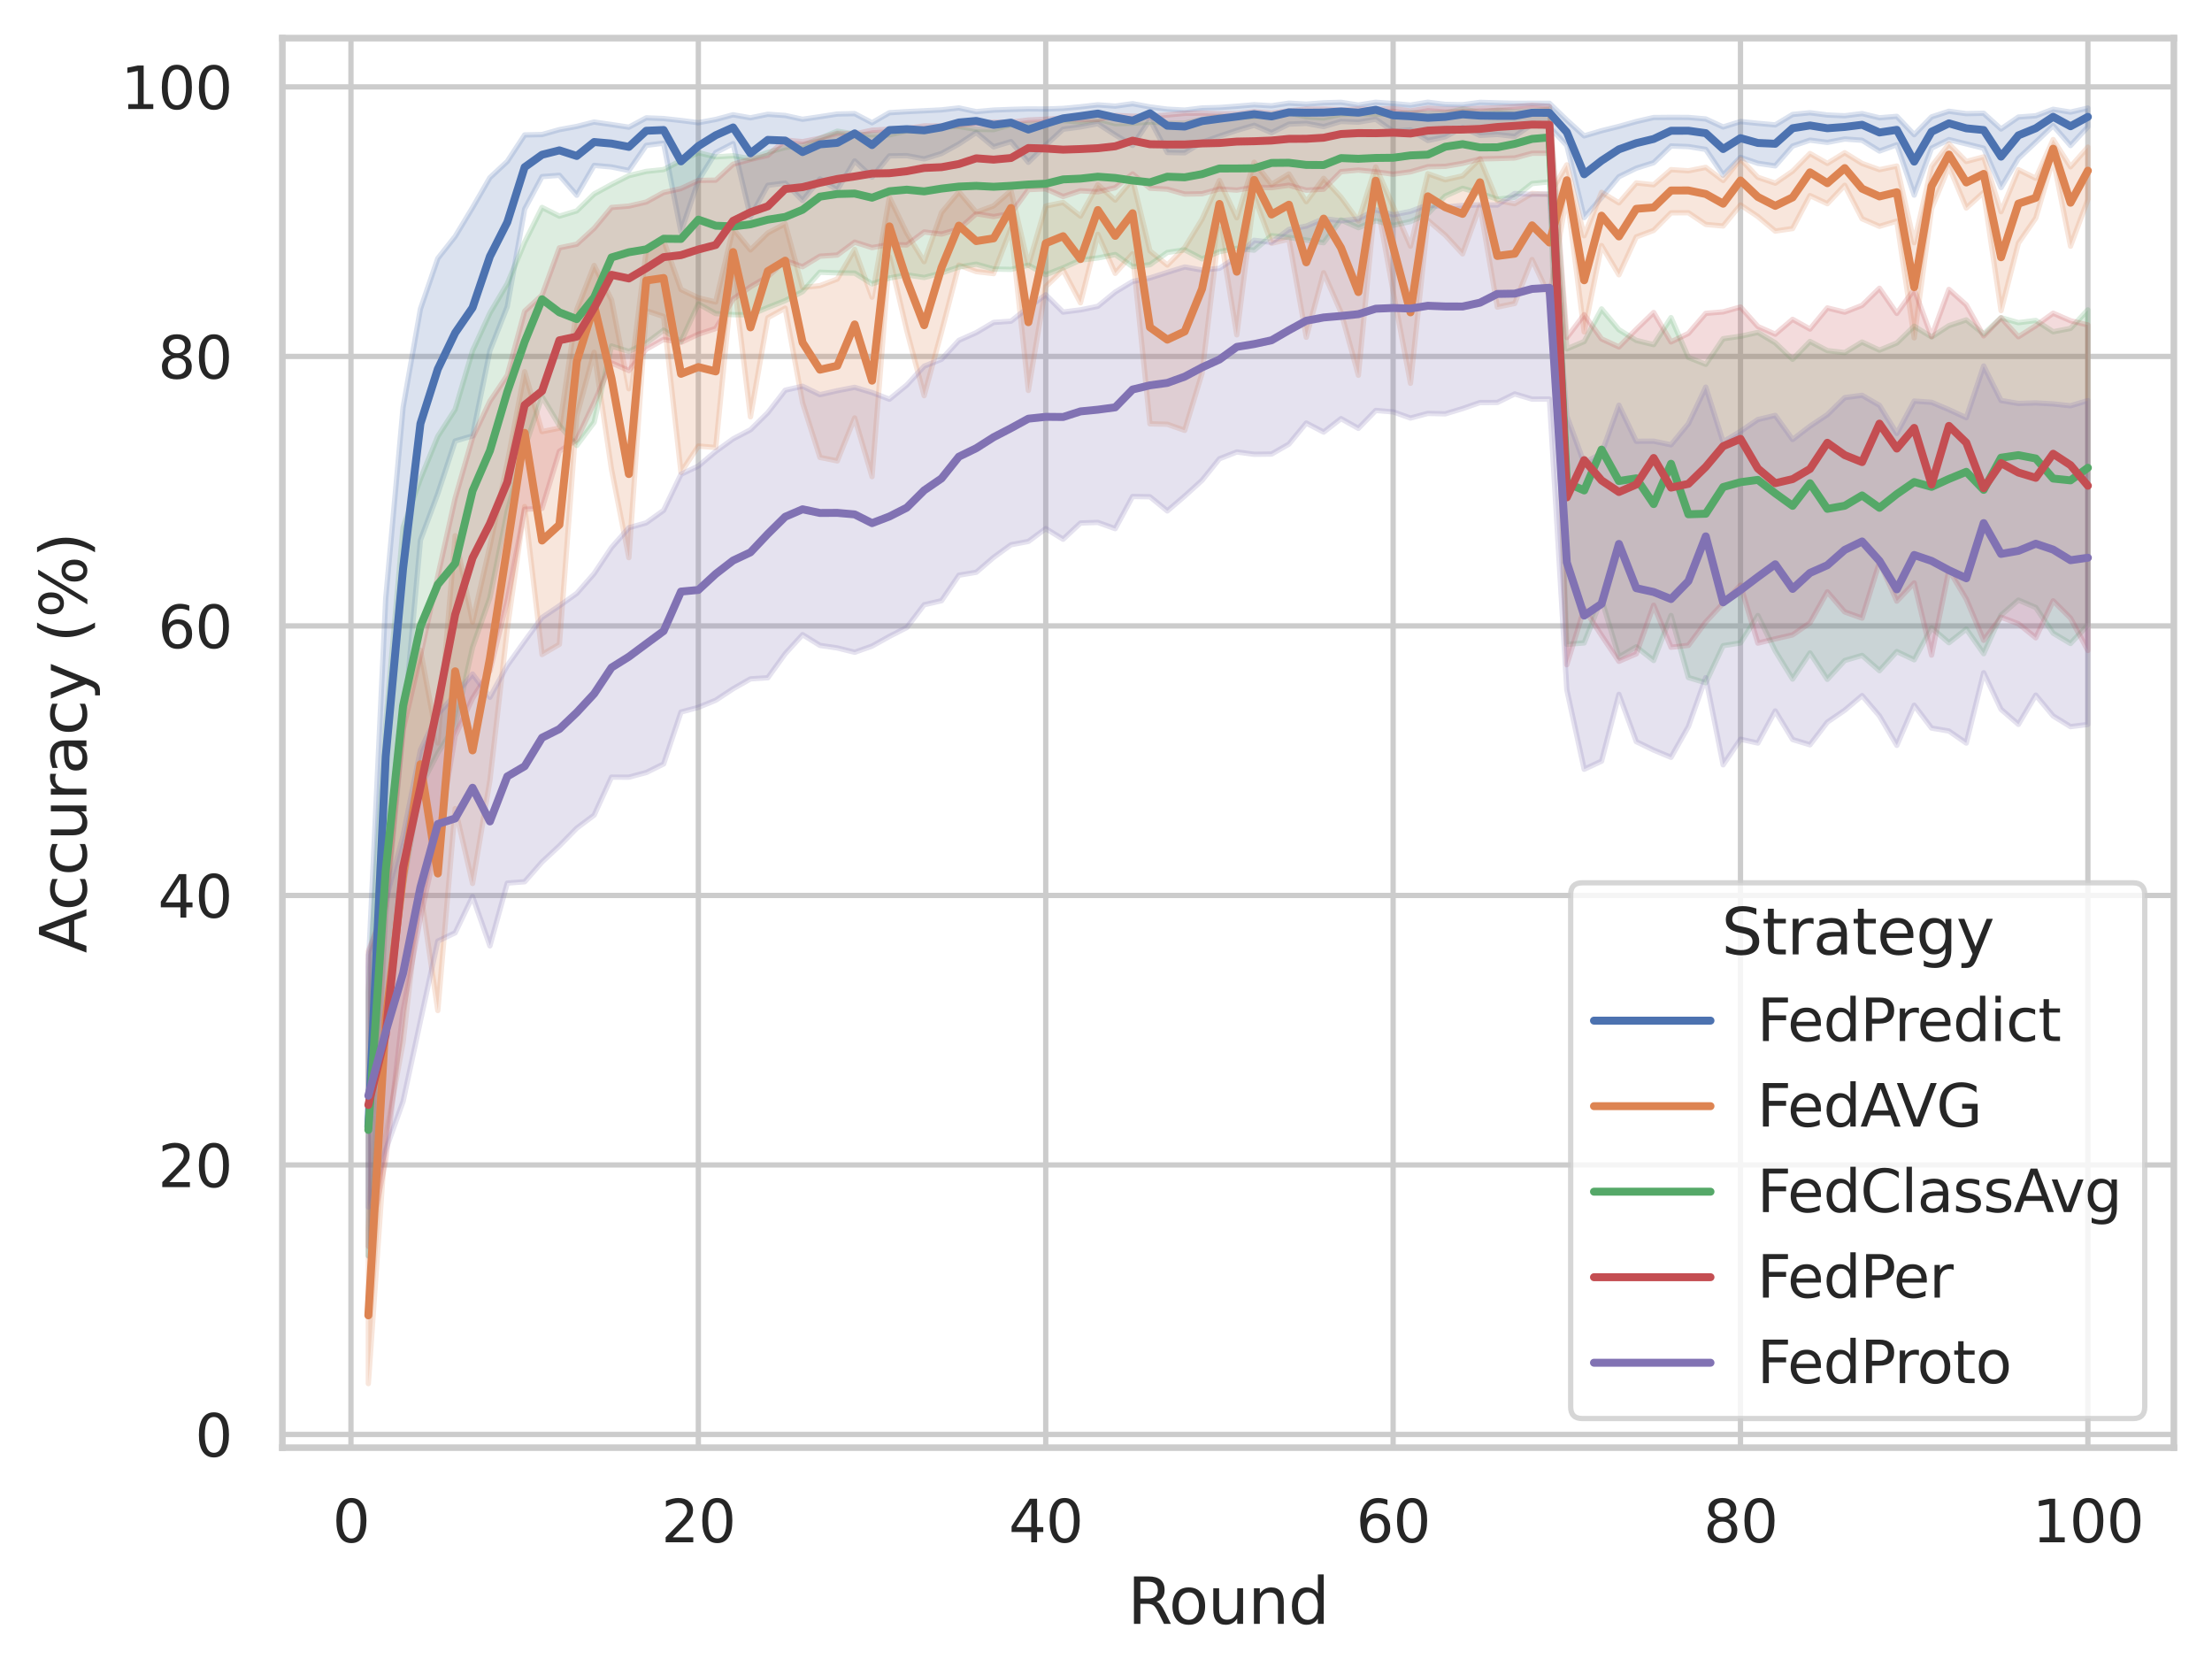 <?xml version="1.0" encoding="utf-8" standalone="no"?>
<!DOCTYPE svg PUBLIC "-//W3C//DTD SVG 1.1//EN"
  "http://www.w3.org/Graphics/SVG/1.1/DTD/svg11.dtd">
<svg xmlns:xlink="http://www.w3.org/1999/xlink" width="417.63pt" height="316.272pt" viewBox="0 0 417.63 316.272" xmlns="http://www.w3.org/2000/svg" version="1.1">
 <defs>
  <style type="text/css">*{stroke-linejoin: round; stroke-linecap: butt}</style>
 </defs>
 <g id="figure_1">
  <g id="patch_1">
   <path d="M 0 316.272 
L 417.63 316.272 
L 417.63 0 
L 0 0 
z
" style="fill: #ffffff"/>
  </g>
  <g id="axes_1">
   <g id="patch_2">
    <path d="M 53.31 273.312 
L 410.43 273.312 
L 410.43 7.2 
L 53.31 7.2 
z
" style="fill: #ffffff"/>
   </g>
   <g id="matplotlib.axis_1">
    <g id="xtick_1">
     <g id="line2d_1">
      <path d="M 66.263 273.312 
L 66.263 7.2 
" clip-path="url(#p09a02f4a11)" style="fill: none; stroke: #cccccc; stroke-linecap: round"/>
     </g>
     <g id="text_1">
      <!-- 0 -->
      <g style="fill: #262626" transform="translate(62.764 291.17) scale(0.11 -0.11)">
       <defs>
        <path id="DejaVuSans-30" d="M 2034 4250 
Q 1547 4250 1301 3770 
Q 1056 3291 1056 2328 
Q 1056 1369 1301 889 
Q 1547 409 2034 409 
Q 2525 409 2770 889 
Q 3016 1369 3016 2328 
Q 3016 3291 2770 3770 
Q 2525 4250 2034 4250 
z
M 2034 4750 
Q 2819 4750 3233 4129 
Q 3647 3509 3647 2328 
Q 3647 1150 3233 529 
Q 2819 -91 2034 -91 
Q 1250 -91 836 529 
Q 422 1150 422 2328 
Q 422 3509 836 4129 
Q 1250 4750 2034 4750 
z
" transform="scale(0.016)"/>
       </defs>
       <use xlink:href="#DejaVuSans-30"/>
      </g>
     </g>
    </g>
    <g id="xtick_2">
     <g id="line2d_2">
      <path d="M 131.85 273.312 
L 131.85 7.2 
" clip-path="url(#p09a02f4a11)" style="fill: none; stroke: #cccccc; stroke-linecap: round"/>
     </g>
     <g id="text_2">
      <!-- 20 -->
      <g style="fill: #262626" transform="translate(124.851 291.17) scale(0.11 -0.11)">
       <defs>
        <path id="DejaVuSans-32" d="M 1228 531 
L 3431 531 
L 3431 0 
L 469 0 
L 469 531 
Q 828 903 1448 1529 
Q 2069 2156 2228 2338 
Q 2531 2678 2651 2914 
Q 2772 3150 2772 3378 
Q 2772 3750 2511 3984 
Q 2250 4219 1831 4219 
Q 1534 4219 1204 4116 
Q 875 4013 500 3803 
L 500 4441 
Q 881 4594 1212 4672 
Q 1544 4750 1819 4750 
Q 2544 4750 2975 4387 
Q 3406 4025 3406 3419 
Q 3406 3131 3298 2873 
Q 3191 2616 2906 2266 
Q 2828 2175 2409 1742 
Q 1991 1309 1228 531 
z
" transform="scale(0.016)"/>
       </defs>
       <use xlink:href="#DejaVuSans-32"/>
       <use xlink:href="#DejaVuSans-30" x="63.623"/>
      </g>
     </g>
    </g>
    <g id="xtick_3">
     <g id="line2d_3">
      <path d="M 197.437 273.312 
L 197.437 7.2 
" clip-path="url(#p09a02f4a11)" style="fill: none; stroke: #cccccc; stroke-linecap: round"/>
     </g>
     <g id="text_3">
      <!-- 40 -->
      <g style="fill: #262626" transform="translate(190.438 291.17) scale(0.11 -0.11)">
       <defs>
        <path id="DejaVuSans-34" d="M 2419 4116 
L 825 1625 
L 2419 1625 
L 2419 4116 
z
M 2253 4666 
L 3047 4666 
L 3047 1625 
L 3713 1625 
L 3713 1100 
L 3047 1100 
L 3047 0 
L 2419 0 
L 2419 1100 
L 313 1100 
L 313 1709 
L 2253 4666 
z
" transform="scale(0.016)"/>
       </defs>
       <use xlink:href="#DejaVuSans-34"/>
       <use xlink:href="#DejaVuSans-30" x="63.623"/>
      </g>
     </g>
    </g>
    <g id="xtick_4">
     <g id="line2d_4">
      <path d="M 263.024 273.312 
L 263.024 7.2 
" clip-path="url(#p09a02f4a11)" style="fill: none; stroke: #cccccc; stroke-linecap: round"/>
     </g>
     <g id="text_4">
      <!-- 60 -->
      <g style="fill: #262626" transform="translate(256.025 291.17) scale(0.11 -0.11)">
       <defs>
        <path id="DejaVuSans-36" d="M 2113 2584 
Q 1688 2584 1439 2293 
Q 1191 2003 1191 1497 
Q 1191 994 1439 701 
Q 1688 409 2113 409 
Q 2538 409 2786 701 
Q 3034 994 3034 1497 
Q 3034 2003 2786 2293 
Q 2538 2584 2113 2584 
z
M 3366 4563 
L 3366 3988 
Q 3128 4100 2886 4159 
Q 2644 4219 2406 4219 
Q 1781 4219 1451 3797 
Q 1122 3375 1075 2522 
Q 1259 2794 1537 2939 
Q 1816 3084 2150 3084 
Q 2853 3084 3261 2657 
Q 3669 2231 3669 1497 
Q 3669 778 3244 343 
Q 2819 -91 2113 -91 
Q 1303 -91 875 529 
Q 447 1150 447 2328 
Q 447 3434 972 4092 
Q 1497 4750 2381 4750 
Q 2619 4750 2861 4703 
Q 3103 4656 3366 4563 
z
" transform="scale(0.016)"/>
       </defs>
       <use xlink:href="#DejaVuSans-36"/>
       <use xlink:href="#DejaVuSans-30" x="63.623"/>
      </g>
     </g>
    </g>
    <g id="xtick_5">
     <g id="line2d_5">
      <path d="M 328.61 273.312 
L 328.61 7.2 
" clip-path="url(#p09a02f4a11)" style="fill: none; stroke: #cccccc; stroke-linecap: round"/>
     </g>
     <g id="text_5">
      <!-- 80 -->
      <g style="fill: #262626" transform="translate(321.612 291.17) scale(0.11 -0.11)">
       <defs>
        <path id="DejaVuSans-38" d="M 2034 2216 
Q 1584 2216 1326 1975 
Q 1069 1734 1069 1313 
Q 1069 891 1326 650 
Q 1584 409 2034 409 
Q 2484 409 2743 651 
Q 3003 894 3003 1313 
Q 3003 1734 2745 1975 
Q 2488 2216 2034 2216 
z
M 1403 2484 
Q 997 2584 770 2862 
Q 544 3141 544 3541 
Q 544 4100 942 4425 
Q 1341 4750 2034 4750 
Q 2731 4750 3128 4425 
Q 3525 4100 3525 3541 
Q 3525 3141 3298 2862 
Q 3072 2584 2669 2484 
Q 3125 2378 3379 2068 
Q 3634 1759 3634 1313 
Q 3634 634 3220 271 
Q 2806 -91 2034 -91 
Q 1263 -91 848 271 
Q 434 634 434 1313 
Q 434 1759 690 2068 
Q 947 2378 1403 2484 
z
M 1172 3481 
Q 1172 3119 1398 2916 
Q 1625 2713 2034 2713 
Q 2441 2713 2670 2916 
Q 2900 3119 2900 3481 
Q 2900 3844 2670 4047 
Q 2441 4250 2034 4250 
Q 1625 4250 1398 4047 
Q 1172 3844 1172 3481 
z
" transform="scale(0.016)"/>
       </defs>
       <use xlink:href="#DejaVuSans-38"/>
       <use xlink:href="#DejaVuSans-30" x="63.623"/>
      </g>
     </g>
    </g>
    <g id="xtick_6">
     <g id="line2d_6">
      <path d="M 394.197 273.312 
L 394.197 7.2 
" clip-path="url(#p09a02f4a11)" style="fill: none; stroke: #cccccc; stroke-linecap: round"/>
     </g>
     <g id="text_6">
      <!-- 100 -->
      <g style="fill: #262626" transform="translate(383.699 291.17) scale(0.11 -0.11)">
       <defs>
        <path id="DejaVuSans-31" d="M 794 531 
L 1825 531 
L 1825 4091 
L 703 3866 
L 703 4441 
L 1819 4666 
L 2450 4666 
L 2450 531 
L 3481 531 
L 3481 0 
L 794 0 
L 794 531 
z
" transform="scale(0.016)"/>
       </defs>
       <use xlink:href="#DejaVuSans-31"/>
       <use xlink:href="#DejaVuSans-30" x="63.623"/>
       <use xlink:href="#DejaVuSans-30" x="127.246"/>
      </g>
     </g>
    </g>
    <g id="text_7">
     <!-- Round -->
     <g style="fill: #262626" transform="translate(212.886 306.576) scale(0.12 -0.12)">
      <defs>
       <path id="DejaVuSans-52" d="M 2841 2188 
Q 3044 2119 3236 1894 
Q 3428 1669 3622 1275 
L 4263 0 
L 3584 0 
L 2988 1197 
Q 2756 1666 2539 1819 
Q 2322 1972 1947 1972 
L 1259 1972 
L 1259 0 
L 628 0 
L 628 4666 
L 2053 4666 
Q 2853 4666 3247 4331 
Q 3641 3997 3641 3322 
Q 3641 2881 3436 2590 
Q 3231 2300 2841 2188 
z
M 1259 4147 
L 1259 2491 
L 2053 2491 
Q 2509 2491 2742 2702 
Q 2975 2913 2975 3322 
Q 2975 3731 2742 3939 
Q 2509 4147 2053 4147 
L 1259 4147 
z
" transform="scale(0.016)"/>
       <path id="DejaVuSans-6f" d="M 1959 3097 
Q 1497 3097 1228 2736 
Q 959 2375 959 1747 
Q 959 1119 1226 758 
Q 1494 397 1959 397 
Q 2419 397 2687 759 
Q 2956 1122 2956 1747 
Q 2956 2369 2687 2733 
Q 2419 3097 1959 3097 
z
M 1959 3584 
Q 2709 3584 3137 3096 
Q 3566 2609 3566 1747 
Q 3566 888 3137 398 
Q 2709 -91 1959 -91 
Q 1206 -91 779 398 
Q 353 888 353 1747 
Q 353 2609 779 3096 
Q 1206 3584 1959 3584 
z
" transform="scale(0.016)"/>
       <path id="DejaVuSans-75" d="M 544 1381 
L 544 3500 
L 1119 3500 
L 1119 1403 
Q 1119 906 1312 657 
Q 1506 409 1894 409 
Q 2359 409 2629 706 
Q 2900 1003 2900 1516 
L 2900 3500 
L 3475 3500 
L 3475 0 
L 2900 0 
L 2900 538 
Q 2691 219 2414 64 
Q 2138 -91 1772 -91 
Q 1169 -91 856 284 
Q 544 659 544 1381 
z
M 1991 3584 
L 1991 3584 
z
" transform="scale(0.016)"/>
       <path id="DejaVuSans-6e" d="M 3513 2113 
L 3513 0 
L 2938 0 
L 2938 2094 
Q 2938 2591 2744 2837 
Q 2550 3084 2163 3084 
Q 1697 3084 1428 2787 
Q 1159 2491 1159 1978 
L 1159 0 
L 581 0 
L 581 3500 
L 1159 3500 
L 1159 2956 
Q 1366 3272 1645 3428 
Q 1925 3584 2291 3584 
Q 2894 3584 3203 3211 
Q 3513 2838 3513 2113 
z
" transform="scale(0.016)"/>
       <path id="DejaVuSans-64" d="M 2906 2969 
L 2906 4863 
L 3481 4863 
L 3481 0 
L 2906 0 
L 2906 525 
Q 2725 213 2448 61 
Q 2172 -91 1784 -91 
Q 1150 -91 751 415 
Q 353 922 353 1747 
Q 353 2572 751 3078 
Q 1150 3584 1784 3584 
Q 2172 3584 2448 3432 
Q 2725 3281 2906 2969 
z
M 947 1747 
Q 947 1113 1208 752 
Q 1469 391 1925 391 
Q 2381 391 2643 752 
Q 2906 1113 2906 1747 
Q 2906 2381 2643 2742 
Q 2381 3103 1925 3103 
Q 1469 3103 1208 2742 
Q 947 2381 947 1747 
z
" transform="scale(0.016)"/>
      </defs>
      <use xlink:href="#DejaVuSans-52"/>
      <use xlink:href="#DejaVuSans-6f" x="64.982"/>
      <use xlink:href="#DejaVuSans-75" x="126.164"/>
      <use xlink:href="#DejaVuSans-6e" x="189.543"/>
      <use xlink:href="#DejaVuSans-64" x="252.922"/>
     </g>
    </g>
   </g>
   <g id="matplotlib.axis_2">
    <g id="ytick_1">
     <g id="line2d_7">
      <path d="M 53.31 270.817 
L 410.43 270.817 
" clip-path="url(#p09a02f4a11)" style="fill: none; stroke: #cccccc; stroke-linecap: round"/>
     </g>
     <g id="text_8">
      <!-- 0 -->
      <g style="fill: #262626" transform="translate(36.811 274.996) scale(0.11 -0.11)">
       <use xlink:href="#DejaVuSans-30"/>
      </g>
     </g>
    </g>
    <g id="ytick_2">
     <g id="line2d_8">
      <path d="M 53.31 219.935 
L 410.43 219.935 
" clip-path="url(#p09a02f4a11)" style="fill: none; stroke: #cccccc; stroke-linecap: round"/>
     </g>
     <g id="text_9">
      <!-- 20 -->
      <g style="fill: #262626" transform="translate(29.812 224.114) scale(0.11 -0.11)">
       <use xlink:href="#DejaVuSans-32"/>
       <use xlink:href="#DejaVuSans-30" x="63.623"/>
      </g>
     </g>
    </g>
    <g id="ytick_3">
     <g id="line2d_9">
      <path d="M 53.31 169.053 
L 410.43 169.053 
" clip-path="url(#p09a02f4a11)" style="fill: none; stroke: #cccccc; stroke-linecap: round"/>
     </g>
     <g id="text_10">
      <!-- 40 -->
      <g style="fill: #262626" transform="translate(29.812 173.232) scale(0.11 -0.11)">
       <use xlink:href="#DejaVuSans-34"/>
       <use xlink:href="#DejaVuSans-30" x="63.623"/>
      </g>
     </g>
    </g>
    <g id="ytick_4">
     <g id="line2d_10">
      <path d="M 53.31 118.171 
L 410.43 118.171 
" clip-path="url(#p09a02f4a11)" style="fill: none; stroke: #cccccc; stroke-linecap: round"/>
     </g>
     <g id="text_11">
      <!-- 60 -->
      <g style="fill: #262626" transform="translate(29.812 122.35) scale(0.11 -0.11)">
       <use xlink:href="#DejaVuSans-36"/>
       <use xlink:href="#DejaVuSans-30" x="63.623"/>
      </g>
     </g>
    </g>
    <g id="ytick_5">
     <g id="line2d_11">
      <path d="M 53.31 67.288 
L 410.43 67.288 
" clip-path="url(#p09a02f4a11)" style="fill: none; stroke: #cccccc; stroke-linecap: round"/>
     </g>
     <g id="text_12">
      <!-- 80 -->
      <g style="fill: #262626" transform="translate(29.812 71.468) scale(0.11 -0.11)">
       <use xlink:href="#DejaVuSans-38"/>
       <use xlink:href="#DejaVuSans-30" x="63.623"/>
      </g>
     </g>
    </g>
    <g id="ytick_6">
     <g id="line2d_12">
      <path d="M 53.31 16.406 
L 410.43 16.406 
" clip-path="url(#p09a02f4a11)" style="fill: none; stroke: #cccccc; stroke-linecap: round"/>
     </g>
     <g id="text_13">
      <!-- 100 -->
      <g style="fill: #262626" transform="translate(22.814 20.586) scale(0.11 -0.11)">
       <use xlink:href="#DejaVuSans-31"/>
       <use xlink:href="#DejaVuSans-30" x="63.623"/>
       <use xlink:href="#DejaVuSans-30" x="127.246"/>
      </g>
     </g>
    </g>
    <g id="text_14">
     <!-- Accuracy (%) -->
     <g style="fill: #262626" transform="translate(16.318 179.939) rotate(-90) scale(0.12 -0.12)">
      <defs>
       <path id="DejaVuSans-41" d="M 2188 4044 
L 1331 1722 
L 3047 1722 
L 2188 4044 
z
M 1831 4666 
L 2547 4666 
L 4325 0 
L 3669 0 
L 3244 1197 
L 1141 1197 
L 716 0 
L 50 0 
L 1831 4666 
z
" transform="scale(0.016)"/>
       <path id="DejaVuSans-63" d="M 3122 3366 
L 3122 2828 
Q 2878 2963 2633 3030 
Q 2388 3097 2138 3097 
Q 1578 3097 1268 2742 
Q 959 2388 959 1747 
Q 959 1106 1268 751 
Q 1578 397 2138 397 
Q 2388 397 2633 464 
Q 2878 531 3122 666 
L 3122 134 
Q 2881 22 2623 -34 
Q 2366 -91 2075 -91 
Q 1284 -91 818 406 
Q 353 903 353 1747 
Q 353 2603 823 3093 
Q 1294 3584 2113 3584 
Q 2378 3584 2631 3529 
Q 2884 3475 3122 3366 
z
" transform="scale(0.016)"/>
       <path id="DejaVuSans-72" d="M 2631 2963 
Q 2534 3019 2420 3045 
Q 2306 3072 2169 3072 
Q 1681 3072 1420 2755 
Q 1159 2438 1159 1844 
L 1159 0 
L 581 0 
L 581 3500 
L 1159 3500 
L 1159 2956 
Q 1341 3275 1631 3429 
Q 1922 3584 2338 3584 
Q 2397 3584 2469 3576 
Q 2541 3569 2628 3553 
L 2631 2963 
z
" transform="scale(0.016)"/>
       <path id="DejaVuSans-61" d="M 2194 1759 
Q 1497 1759 1228 1600 
Q 959 1441 959 1056 
Q 959 750 1161 570 
Q 1363 391 1709 391 
Q 2188 391 2477 730 
Q 2766 1069 2766 1631 
L 2766 1759 
L 2194 1759 
z
M 3341 1997 
L 3341 0 
L 2766 0 
L 2766 531 
Q 2569 213 2275 61 
Q 1981 -91 1556 -91 
Q 1019 -91 701 211 
Q 384 513 384 1019 
Q 384 1609 779 1909 
Q 1175 2209 1959 2209 
L 2766 2209 
L 2766 2266 
Q 2766 2663 2505 2880 
Q 2244 3097 1772 3097 
Q 1472 3097 1187 3025 
Q 903 2953 641 2809 
L 641 3341 
Q 956 3463 1253 3523 
Q 1550 3584 1831 3584 
Q 2591 3584 2966 3190 
Q 3341 2797 3341 1997 
z
" transform="scale(0.016)"/>
       <path id="DejaVuSans-79" d="M 2059 -325 
Q 1816 -950 1584 -1140 
Q 1353 -1331 966 -1331 
L 506 -1331 
L 506 -850 
L 844 -850 
Q 1081 -850 1212 -737 
Q 1344 -625 1503 -206 
L 1606 56 
L 191 3500 
L 800 3500 
L 1894 763 
L 2988 3500 
L 3597 3500 
L 2059 -325 
z
" transform="scale(0.016)"/>
       <path id="DejaVuSans-20" transform="scale(0.016)"/>
       <path id="DejaVuSans-28" d="M 1984 4856 
Q 1566 4138 1362 3434 
Q 1159 2731 1159 2009 
Q 1159 1288 1364 580 
Q 1569 -128 1984 -844 
L 1484 -844 
Q 1016 -109 783 600 
Q 550 1309 550 2009 
Q 550 2706 781 3412 
Q 1013 4119 1484 4856 
L 1984 4856 
z
" transform="scale(0.016)"/>
       <path id="DejaVuSans-25" d="M 4653 2053 
Q 4381 2053 4226 1822 
Q 4072 1591 4072 1178 
Q 4072 772 4226 539 
Q 4381 306 4653 306 
Q 4919 306 5073 539 
Q 5228 772 5228 1178 
Q 5228 1588 5073 1820 
Q 4919 2053 4653 2053 
z
M 4653 2450 
Q 5147 2450 5437 2106 
Q 5728 1763 5728 1178 
Q 5728 594 5436 251 
Q 5144 -91 4653 -91 
Q 4153 -91 3862 251 
Q 3572 594 3572 1178 
Q 3572 1766 3864 2108 
Q 4156 2450 4653 2450 
z
M 1428 4353 
Q 1159 4353 1004 4120 
Q 850 3888 850 3481 
Q 850 3069 1003 2837 
Q 1156 2606 1428 2606 
Q 1700 2606 1854 2837 
Q 2009 3069 2009 3481 
Q 2009 3884 1853 4118 
Q 1697 4353 1428 4353 
z
M 4250 4750 
L 4750 4750 
L 1831 -91 
L 1331 -91 
L 4250 4750 
z
M 1428 4750 
Q 1922 4750 2215 4408 
Q 2509 4066 2509 3481 
Q 2509 2891 2217 2550 
Q 1925 2209 1428 2209 
Q 931 2209 642 2551 
Q 353 2894 353 3481 
Q 353 4063 643 4406 
Q 934 4750 1428 4750 
z
" transform="scale(0.016)"/>
       <path id="DejaVuSans-29" d="M 513 4856 
L 1013 4856 
Q 1481 4119 1714 3412 
Q 1947 2706 1947 2009 
Q 1947 1309 1714 600 
Q 1481 -109 1013 -844 
L 513 -844 
Q 928 -128 1133 580 
Q 1338 1288 1338 2009 
Q 1338 2731 1133 3434 
Q 928 4138 513 4856 
z
" transform="scale(0.016)"/>
      </defs>
      <use xlink:href="#DejaVuSans-41"/>
      <use xlink:href="#DejaVuSans-63" x="66.658"/>
      <use xlink:href="#DejaVuSans-63" x="121.639"/>
      <use xlink:href="#DejaVuSans-75" x="176.619"/>
      <use xlink:href="#DejaVuSans-72" x="239.998"/>
      <use xlink:href="#DejaVuSans-61" x="281.111"/>
      <use xlink:href="#DejaVuSans-63" x="342.391"/>
      <use xlink:href="#DejaVuSans-79" x="397.371"/>
      <use xlink:href="#DejaVuSans-20" x="456.551"/>
      <use xlink:href="#DejaVuSans-28" x="488.338"/>
      <use xlink:href="#DejaVuSans-25" x="527.352"/>
      <use xlink:href="#DejaVuSans-29" x="622.371"/>
     </g>
    </g>
   </g>
   <g id="PolyCollection_1">
    <defs>
     <path id="me796e74750" d="M 69.543 -133.74 
L 69.543 -79.122 
L 72.822 -143.347 
L 76.101 -178.265 
L 79.381 -214.294 
L 82.66 -223.08 
L 85.939 -233.017 
L 89.219 -233.977 
L 92.498 -250.074 
L 95.777 -258.4 
L 99.057 -276.799 
L 102.336 -282.931 
L 105.615 -283.173 
L 108.895 -279.412 
L 112.174 -285.049 
L 115.453 -284.752 
L 118.733 -284.082 
L 122.012 -288.825 
L 125.291 -289.245 
L 128.571 -272.482 
L 131.85 -282.182 
L 135.13 -287.472 
L 138.409 -289.158 
L 141.688 -275.365 
L 144.968 -281.289 
L 148.247 -281.704 
L 151.526 -278.419 
L 154.806 -282.486 
L 158.085 -280.416 
L 161.364 -285.895 
L 164.644 -282.83 
L 167.923 -286.848 
L 171.202 -286.886 
L 174.482 -286.274 
L 177.761 -287.291 
L 181.04 -289.095 
L 184.32 -291.256 
L 187.599 -288.553 
L 190.878 -289.539 
L 194.158 -285.629 
L 197.437 -288.854 
L 200.716 -291.875 
L 203.996 -292.314 
L 207.275 -292.926 
L 210.554 -290.806 
L 213.834 -288.815 
L 217.113 -293.674 
L 220.392 -287.488 
L 223.672 -287.424 
L 226.951 -289.412 
L 230.23 -290.568 
L 233.51 -291.654 
L 236.789 -292.622 
L 240.068 -291.225 
L 243.348 -292.834 
L 246.627 -292.981 
L 249.906 -292.371 
L 253.186 -293.345 
L 256.465 -293.211 
L 259.744 -293.768 
L 263.024 -291.491 
L 266.303 -291.747 
L 269.582 -289.747 
L 272.862 -290.444 
L 276.141 -292.212 
L 279.42 -290.711 
L 282.7 -290.892 
L 285.979 -290.52 
L 289.258 -292.825 
L 292.538 -292.286 
L 295.817 -288.819 
L 299.096 -275.197 
L 302.376 -278.971 
L 305.655 -282.906 
L 308.934 -284.518 
L 312.214 -285.557 
L 315.493 -288.711 
L 318.772 -288.597 
L 322.052 -288.069 
L 325.331 -283.214 
L 328.61 -286.563 
L 331.89 -285.441 
L 335.169 -284.956 
L 338.449 -288.699 
L 341.728 -289.814 
L 345.007 -289.39 
L 348.287 -290.026 
L 351.566 -289.79 
L 354.845 -287.756 
L 358.125 -288.945 
L 361.404 -279.436 
L 364.683 -288.299 
L 367.963 -289.919 
L 371.242 -289.102 
L 374.521 -288.295 
L 377.801 -280.864 
L 381.08 -286.373 
L 384.359 -289.434 
L 387.639 -292.556 
L 390.918 -288.788 
L 394.197 -292.335 
L 394.197 -295.865 
L 394.197 -295.865 
L 390.918 -295.106 
L 387.639 -295.641 
L 384.359 -294.416 
L 381.08 -294.171 
L 377.801 -291.916 
L 374.521 -294.887 
L 371.242 -294.82 
L 367.963 -295.268 
L 364.683 -294.205 
L 361.404 -290.841 
L 358.125 -294.303 
L 354.845 -294.035 
L 351.566 -294.826 
L 348.287 -294.417 
L 345.007 -294.563 
L 341.728 -294.988 
L 338.449 -294.662 
L 335.169 -292.693 
L 331.89 -292.992 
L 328.61 -293.327 
L 325.331 -292.299 
L 322.052 -293.815 
L 318.772 -294.1 
L 315.493 -294.112 
L 312.214 -294.083 
L 308.934 -293.326 
L 305.655 -292.406 
L 302.376 -291.589 
L 299.096 -290.619 
L 295.817 -293.601 
L 292.538 -296.775 
L 289.258 -296.782 
L 285.979 -296.77 
L 282.7 -296.85 
L 279.42 -296.947 
L 276.141 -296.5 
L 272.862 -296.566 
L 269.582 -296.976 
L 266.303 -296.428 
L 263.024 -296.725 
L 259.744 -296.963 
L 256.465 -296.438 
L 253.186 -296.954 
L 249.906 -296.857 
L 246.627 -296.61 
L 243.348 -296.8 
L 240.068 -296.298 
L 236.789 -296.495 
L 233.51 -296.216 
L 230.23 -295.981 
L 226.951 -295.895 
L 223.672 -295.489 
L 220.392 -295.663 
L 217.113 -296.086 
L 213.834 -296.698 
L 210.554 -296.238 
L 207.275 -296.478 
L 203.996 -296.111 
L 200.716 -295.804 
L 197.437 -295.687 
L 194.158 -295.709 
L 190.878 -295.616 
L 187.599 -295.49 
L 184.32 -295.191 
L 181.04 -295.895 
L 177.761 -295.527 
L 174.482 -295.355 
L 171.202 -295.193 
L 167.923 -294.991 
L 164.644 -293.097 
L 161.364 -294.822 
L 158.085 -294.747 
L 154.806 -294.242 
L 151.526 -293.752 
L 148.247 -294.473 
L 144.968 -294.699 
L 141.688 -294.03 
L 138.409 -294.601 
L 135.13 -293.72 
L 131.85 -293.112 
L 128.571 -293.523 
L 125.291 -293.89 
L 122.012 -294.022 
L 118.733 -292.257 
L 115.453 -292.758 
L 112.174 -293.231 
L 108.895 -292.402 
L 105.615 -291.798 
L 102.336 -290.87 
L 99.057 -290.797 
L 95.777 -285.796 
L 92.498 -282.738 
L 89.219 -277.072 
L 85.939 -271.64 
L 82.66 -267.483 
L 79.381 -257.952 
L 76.101 -239.328 
L 72.822 -203.219 
L 69.543 -133.74 
z
" style="stroke: #4c72b0; stroke-opacity: 0.2"/>
    </defs>
    <g clip-path="url(#p09a02f4a11)">
     <use xlink:href="#me796e74750" x="0" y="316.272" style="fill: #4c72b0; fill-opacity: 0.2; stroke: #4c72b0; stroke-opacity: 0.2"/>
    </g>
   </g>
   <g id="PolyCollection_2">
    <defs>
     <path id="md4a3bf9f4f" d="M 69.543 -83.872 
L 69.543 -55.056 
L 72.822 -101.697 
L 76.101 -119.471 
L 79.381 -148.054 
L 82.66 -125.487 
L 85.939 -163.61 
L 89.219 -149.473 
L 92.498 -168.94 
L 95.777 -197.557 
L 99.057 -220.639 
L 102.336 -192.703 
L 105.615 -194.628 
L 108.895 -237.731 
L 112.174 -249.765 
L 115.453 -227.681 
L 118.733 -210.982 
L 122.012 -257.609 
L 125.291 -256.524 
L 128.571 -227.09 
L 131.85 -232.06 
L 135.13 -231.789 
L 138.409 -264.711 
L 141.688 -237.581 
L 144.968 -256.282 
L 148.247 -258.097 
L 151.526 -240.242 
L 154.806 -229.918 
L 158.085 -229.252 
L 161.364 -237.371 
L 164.644 -226.281 
L 167.923 -267.811 
L 171.202 -253.873 
L 174.482 -241.565 
L 177.761 -253.624 
L 181.04 -266.228 
L 184.32 -264.994 
L 187.599 -264.616 
L 190.878 -273.146 
L 194.158 -242.552 
L 197.437 -262.162 
L 200.716 -265.311 
L 203.996 -259.098 
L 207.275 -272.034 
L 210.554 -264.666 
L 213.834 -268.365 
L 217.113 -236.255 
L 220.392 -236.172 
L 223.672 -235.021 
L 226.951 -245.804 
L 230.23 -273.092 
L 233.51 -253.052 
L 236.789 -279.153 
L 240.068 -270.343 
L 243.348 -271.114 
L 246.627 -252.596 
L 249.906 -264.786 
L 253.186 -257.322 
L 256.465 -245.424 
L 259.744 -279.281 
L 263.024 -261.279 
L 266.303 -243.908 
L 269.582 -274.676 
L 272.862 -271.882 
L 276.141 -268.342 
L 279.42 -277.41 
L 282.7 -258.293 
L 285.979 -258.977 
L 289.258 -267.271 
L 292.538 -260.303 
L 295.817 -279.414 
L 299.096 -253.607 
L 302.376 -269.911 
L 305.655 -264.393 
L 308.934 -271.546 
L 312.214 -272.775 
L 315.493 -276.085 
L 318.772 -276.108 
L 322.052 -273.897 
L 325.331 -273.603 
L 328.61 -277.585 
L 331.89 -275.387 
L 335.169 -272.642 
L 338.449 -273.126 
L 341.728 -279.352 
L 345.007 -277.813 
L 348.287 -281.299 
L 351.566 -274.97 
L 354.845 -273.541 
L 358.125 -274.53 
L 361.404 -252.487 
L 364.683 -276.901 
L 367.963 -284.803 
L 371.242 -277.006 
L 374.521 -279.969 
L 377.801 -257.623 
L 381.08 -270.378 
L 384.359 -275.111 
L 387.639 -286.232 
L 390.918 -269.796 
L 394.197 -278.601 
L 394.197 -288.499 
L 394.197 -288.499 
L 390.918 -284.776 
L 387.639 -289.926 
L 384.359 -282.607 
L 381.08 -284.236 
L 377.801 -276.301 
L 374.521 -286.65 
L 371.242 -285.788 
L 367.963 -289.099 
L 364.683 -284.844 
L 361.404 -270.449 
L 358.125 -284.924 
L 354.845 -284.235 
L 351.566 -285.417 
L 348.287 -287.436 
L 345.007 -285.418 
L 341.728 -287.292 
L 338.449 -283.956 
L 335.169 -281.69 
L 331.89 -282.797 
L 328.61 -286.264 
L 325.331 -282.192 
L 322.052 -284.675 
L 318.772 -284.026 
L 315.493 -284.243 
L 312.214 -281.393 
L 308.934 -281.736 
L 305.655 -277.966 
L 302.376 -279.956 
L 299.096 -271.759 
L 295.817 -285.154 
L 292.538 -279.542 
L 289.258 -279.756 
L 285.979 -277.81 
L 282.7 -278.414 
L 279.42 -286.284 
L 276.141 -283.077 
L 272.862 -282.325 
L 269.582 -283.477 
L 266.303 -269.796 
L 263.024 -277.353 
L 259.744 -284.755 
L 256.465 -274.561 
L 253.186 -279.04 
L 249.906 -282.599 
L 246.627 -278.199 
L 243.348 -283.43 
L 240.068 -281.448 
L 236.789 -285.64 
L 233.51 -275.158 
L 230.23 -282.19 
L 226.951 -274.898 
L 223.672 -269.528 
L 220.392 -266.229 
L 217.113 -268.906 
L 213.834 -282.406 
L 210.554 -278.493 
L 207.275 -281.403 
L 203.996 -275.463 
L 200.716 -278.05 
L 197.437 -277.372 
L 194.158 -266.187 
L 190.878 -280.269 
L 187.599 -277.411 
L 184.32 -276.192 
L 181.04 -280.065 
L 177.761 -276.146 
L 174.482 -266.872 
L 171.202 -272.259 
L 167.923 -279.018 
L 164.644 -260.169 
L 161.364 -269.182 
L 158.085 -263.592 
L 154.806 -262.342 
L 151.526 -261.98 
L 148.247 -274.026 
L 144.968 -272.289 
L 141.688 -269.086 
L 138.409 -273.102 
L 135.13 -259.259 
L 131.85 -260.049 
L 128.571 -261.624 
L 125.291 -270.876 
L 122.012 -268.975 
L 118.733 -242.87 
L 115.453 -259.662 
L 112.174 -266.155 
L 108.895 -257.822 
L 105.615 -235.446 
L 102.336 -234.789 
L 99.057 -246.101 
L 95.777 -228.876 
L 92.498 -213.207 
L 89.219 -198.848 
L 85.939 -215.137 
L 82.66 -175.987 
L 79.381 -193.51 
L 76.101 -180.976 
L 72.822 -145.458 
L 69.543 -83.872 
z
" style="stroke: #dd8452; stroke-opacity: 0.2"/>
    </defs>
    <g clip-path="url(#p09a02f4a11)">
     <use xlink:href="#md4a3bf9f4f" x="0" y="316.272" style="fill: #dd8452; fill-opacity: 0.2; stroke: #dd8452; stroke-opacity: 0.2"/>
    </g>
   </g>
   <g id="PolyCollection_3">
    <defs>
     <path id="m64275aad04" d="M 69.543 -128.826 
L 69.543 -79.201 
L 72.822 -123.758 
L 76.101 -148.727 
L 79.381 -167.724 
L 82.66 -174.085 
L 85.939 -179.296 
L 89.219 -194.041 
L 92.498 -203.437 
L 95.777 -219.74 
L 99.057 -231.699 
L 102.336 -241.386 
L 105.615 -235.94 
L 108.895 -232.172 
L 112.174 -236.545 
L 115.453 -250.944 
L 118.733 -249.924 
L 122.012 -251.485 
L 125.291 -253.948 
L 128.571 -251.779 
L 131.85 -258.906 
L 135.13 -257.066 
L 138.409 -256.864 
L 141.688 -256.841 
L 144.968 -258.22 
L 148.247 -259.519 
L 151.526 -261.211 
L 154.806 -264.88 
L 158.085 -264.754 
L 161.364 -264.713 
L 164.644 -262.684 
L 167.923 -263.789 
L 171.202 -264.381 
L 174.482 -263.876 
L 177.761 -264.74 
L 181.04 -265.86 
L 184.32 -266.397 
L 187.599 -265.478 
L 190.878 -265.409 
L 194.158 -266.21 
L 197.437 -264.407 
L 200.716 -265.703 
L 203.996 -267.174 
L 207.275 -267.573 
L 210.554 -268.221 
L 213.834 -265.94 
L 217.113 -266.292 
L 220.392 -268.608 
L 223.672 -269.109 
L 226.951 -267.395 
L 230.23 -268.768 
L 233.51 -269.393 
L 236.789 -269.045 
L 240.068 -271.778 
L 243.348 -271.459 
L 246.627 -270.946 
L 249.906 -270.447 
L 253.186 -274.752 
L 256.465 -273.288 
L 259.744 -274.598 
L 263.024 -273.728 
L 266.303 -274.448 
L 269.582 -275.931 
L 272.862 -279.257 
L 276.141 -280.72 
L 279.42 -279.811 
L 282.7 -278.655 
L 285.979 -279.044 
L 289.258 -281.62 
L 292.538 -281.941 
L 295.817 -194.624 
L 299.096 -194.893 
L 302.376 -203.159 
L 305.655 -192.23 
L 308.934 -194.155 
L 312.214 -191.579 
L 315.493 -200.07 
L 318.772 -188.361 
L 322.052 -187.373 
L 325.331 -194.371 
L 328.61 -194.888 
L 331.89 -200.065 
L 335.169 -193.39 
L 338.449 -188.06 
L 341.728 -193.003 
L 345.007 -188.012 
L 348.287 -191.57 
L 351.566 -192.532 
L 354.845 -189.65 
L 358.125 -193.261 
L 361.404 -191.706 
L 364.683 -197.737 
L 367.963 -194.929 
L 371.242 -197.503 
L 374.521 -192.859 
L 377.801 -200.134 
L 381.08 -202.984 
L 384.359 -201.578 
L 387.639 -196.733 
L 390.918 -194.782 
L 394.197 -198.274 
L 394.197 -257.769 
L 394.197 -257.769 
L 390.918 -254.272 
L 387.639 -253.642 
L 384.359 -255.773 
L 381.08 -255.358 
L 377.801 -256.291 
L 374.521 -253.223 
L 371.242 -255.883 
L 367.963 -254.786 
L 364.683 -252.656 
L 361.404 -254.685 
L 358.125 -251.515 
L 354.845 -250.165 
L 351.566 -251.695 
L 348.287 -249.708 
L 345.007 -250.078 
L 341.728 -251.809 
L 338.449 -248.443 
L 335.169 -251.553 
L 331.89 -253.512 
L 328.61 -252.792 
L 325.331 -252.324 
L 322.052 -247.495 
L 318.772 -248.79 
L 315.493 -256.312 
L 312.214 -251.21 
L 308.934 -252.007 
L 305.655 -254.031 
L 302.376 -257.951 
L 299.096 -251.789 
L 295.817 -250.404 
L 292.538 -295.648 
L 289.258 -295.333 
L 285.979 -295.214 
L 282.7 -295.454 
L 279.42 -295.085 
L 276.141 -295.68 
L 272.862 -294.954 
L 269.582 -294.852 
L 266.303 -295.03 
L 263.024 -294.687 
L 259.744 -294.752 
L 256.465 -294.79 
L 253.186 -294.691 
L 249.906 -294 
L 246.627 -294.22 
L 243.348 -294.969 
L 240.068 -294.665 
L 236.789 -294.242 
L 233.51 -294.155 
L 230.23 -294.29 
L 226.951 -293.738 
L 223.672 -293.039 
L 220.392 -292.996 
L 217.113 -293.265 
L 213.834 -293.005 
L 210.554 -292.928 
L 207.275 -293.777 
L 203.996 -293.237 
L 200.716 -293.514 
L 197.437 -292.927 
L 194.158 -292.785 
L 190.878 -292.736 
L 187.599 -291.799 
L 184.32 -291.856 
L 181.04 -292.394 
L 177.761 -292.327 
L 174.482 -291.38 
L 171.202 -291.575 
L 167.923 -290.801 
L 164.644 -290.813 
L 161.364 -290.964 
L 158.085 -291.508 
L 154.806 -290.149 
L 151.526 -288.78 
L 148.247 -288.433 
L 144.968 -287.501 
L 141.688 -286.316 
L 138.409 -286.864 
L 135.13 -286.646 
L 131.85 -287.444 
L 128.571 -285.958 
L 125.291 -284.26 
L 122.012 -283.914 
L 118.733 -283.11 
L 115.453 -281.439 
L 112.174 -279.65 
L 108.895 -276.458 
L 105.615 -275.467 
L 102.336 -277.106 
L 99.057 -270.545 
L 95.777 -262.721 
L 92.498 -257.192 
L 89.219 -250.061 
L 85.939 -238.995 
L 82.66 -233.901 
L 79.381 -225.868 
L 76.101 -216.731 
L 72.822 -179.64 
L 69.543 -128.826 
z
" style="stroke: #55a868; stroke-opacity: 0.2"/>
    </defs>
    <g clip-path="url(#p09a02f4a11)">
     <use xlink:href="#m64275aad04" x="0" y="316.272" style="fill: #55a868; fill-opacity: 0.2; stroke: #55a868; stroke-opacity: 0.2"/>
    </g>
   </g>
   <g id="PolyCollection_4">
    <defs>
     <path id="m43c5ca99a3" d="M 69.543 -136.669 
L 69.543 -80.986 
L 72.822 -97.255 
L 76.101 -125.483 
L 79.381 -143.053 
L 82.66 -157.934 
L 85.939 -177.344 
L 89.219 -184.447 
L 92.498 -189.62 
L 95.777 -202.968 
L 99.057 -220.125 
L 102.336 -220.279 
L 105.615 -231.076 
L 108.895 -233.27 
L 112.174 -240.272 
L 115.453 -247.766 
L 118.733 -246.31 
L 122.012 -250.342 
L 125.291 -252.186 
L 128.571 -251.629 
L 131.85 -253.182 
L 135.13 -254.247 
L 138.409 -259.801 
L 141.688 -262.128 
L 144.968 -264.056 
L 148.247 -267.088 
L 151.526 -265.917 
L 154.806 -267.907 
L 158.085 -268.119 
L 161.364 -270.56 
L 164.644 -269.525 
L 167.923 -270.113 
L 171.202 -270.028 
L 174.482 -272.475 
L 177.761 -272.086 
L 181.04 -273.034 
L 184.32 -275.92 
L 187.599 -275.381 
L 190.878 -275.988 
L 194.158 -280.481 
L 197.437 -280.621 
L 200.716 -279.171 
L 203.996 -280.255 
L 207.275 -280.059 
L 210.554 -280.834 
L 213.834 -283.436 
L 217.113 -280.744 
L 220.392 -280.554 
L 223.672 -279.631 
L 226.951 -279.691 
L 230.23 -280.599 
L 233.51 -280.379 
L 236.789 -280.939 
L 240.068 -280.844 
L 243.348 -281.303 
L 246.627 -280.366 
L 249.906 -280.559 
L 253.186 -283.865 
L 256.465 -284.163 
L 259.744 -283.834 
L 263.024 -283.391 
L 266.303 -283.83 
L 269.582 -284.794 
L 272.862 -284.864 
L 276.141 -285.427 
L 279.42 -286.264 
L 282.7 -286.344 
L 285.979 -286.446 
L 289.258 -287.333 
L 292.538 -287.349 
L 295.817 -190.779 
L 299.096 -201.351 
L 302.376 -196.306 
L 305.655 -191.416 
L 308.934 -192.831 
L 312.214 -202.009 
L 315.493 -194.08 
L 318.772 -194.428 
L 322.052 -198.844 
L 325.331 -202.382 
L 328.61 -205.799 
L 331.89 -194.856 
L 335.169 -195.661 
L 338.449 -196.409 
L 341.728 -198.693 
L 345.007 -204.537 
L 348.287 -200.743 
L 351.566 -199.574 
L 354.845 -210.127 
L 358.125 -202.779 
L 361.404 -206.223 
L 364.683 -192.59 
L 367.963 -208.657 
L 371.242 -203.171 
L 374.521 -195.386 
L 377.801 -199.753 
L 381.08 -198.51 
L 384.359 -195.86 
L 387.639 -202.846 
L 390.918 -199.573 
L 394.197 -193.462 
L 394.197 -254.917 
L 394.197 -254.917 
L 390.918 -255.722 
L 387.639 -257.146 
L 384.359 -254.769 
L 381.08 -252.688 
L 377.801 -256.281 
L 374.521 -252.856 
L 371.242 -258.704 
L 367.963 -261.632 
L 364.683 -252.739 
L 361.404 -261.638 
L 358.125 -257.103 
L 354.845 -261.849 
L 351.566 -258.619 
L 348.287 -257.333 
L 345.007 -258.138 
L 341.728 -254.148 
L 338.449 -255.983 
L 335.169 -253.177 
L 331.89 -254.629 
L 328.61 -258.313 
L 325.331 -257.389 
L 322.052 -257.114 
L 318.772 -253.32 
L 315.493 -251.716 
L 312.214 -257.272 
L 308.934 -254.104 
L 305.655 -250.771 
L 302.376 -252.285 
L 299.096 -256.86 
L 295.817 -252.546 
L 292.538 -296.172 
L 289.258 -296.383 
L 285.979 -296.121 
L 282.7 -295.925 
L 279.42 -295.828 
L 276.141 -295.683 
L 272.862 -295.637 
L 269.582 -295.861 
L 266.303 -295.34 
L 263.024 -295.76 
L 259.744 -295.674 
L 256.465 -295.675 
L 253.186 -295.54 
L 249.906 -295.677 
L 246.627 -295.667 
L 243.348 -295.362 
L 240.068 -294.904 
L 236.789 -295.192 
L 233.51 -294.801 
L 230.23 -294.779 
L 226.951 -294.913 
L 223.672 -294.872 
L 220.392 -294.568 
L 217.113 -294.292 
L 213.834 -294.338 
L 210.554 -294.475 
L 207.275 -293.708 
L 203.996 -293.692 
L 200.716 -293.975 
L 197.437 -293.762 
L 194.158 -293.611 
L 190.878 -293.2 
L 187.599 -293.211 
L 184.32 -293.043 
L 181.04 -292.62 
L 177.761 -292.496 
L 174.482 -292.503 
L 171.202 -292.027 
L 167.923 -291.888 
L 164.644 -291.688 
L 161.364 -290.993 
L 158.085 -291.113 
L 154.806 -290.178 
L 151.526 -289.525 
L 148.247 -289.828 
L 144.968 -286.951 
L 141.688 -286.177 
L 138.409 -285.272 
L 135.13 -282.259 
L 131.85 -282.209 
L 128.571 -280.671 
L 125.291 -279.923 
L 122.012 -278.128 
L 118.733 -277.366 
L 115.453 -277.102 
L 112.174 -273.165 
L 108.895 -270.167 
L 105.615 -269.484 
L 102.336 -260.548 
L 99.057 -257.526 
L 95.777 -245.406 
L 92.498 -240.531 
L 89.219 -233.625 
L 85.939 -222.226 
L 82.66 -207.511 
L 79.381 -192.52 
L 76.101 -178.419 
L 72.822 -145.231 
L 69.543 -136.669 
z
" style="stroke: #c44e52; stroke-opacity: 0.2"/>
    </defs>
    <g clip-path="url(#p09a02f4a11)">
     <use xlink:href="#m43c5ca99a3" x="0" y="316.272" style="fill: #c44e52; fill-opacity: 0.2; stroke: #c44e52; stroke-opacity: 0.2"/>
    </g>
   </g>
   <g id="PolyCollection_5">
    <defs>
     <path id="mc1aa7cbc23" d="M 69.543 -135.962 
L 69.543 -88.392 
L 72.822 -99.184 
L 76.101 -108.325 
L 79.381 -123.541 
L 82.66 -138.599 
L 85.939 -140.168 
L 89.219 -147.013 
L 92.498 -137.694 
L 95.777 -149.55 
L 99.057 -149.803 
L 102.336 -153.541 
L 105.615 -156.588 
L 108.895 -159.928 
L 112.174 -162.383 
L 115.453 -169.552 
L 118.733 -169.547 
L 122.012 -170.423 
L 125.291 -172.042 
L 128.571 -181.842 
L 131.85 -182.728 
L 135.13 -184.072 
L 138.409 -186.236 
L 141.688 -188.107 
L 144.968 -188.317 
L 148.247 -192.853 
L 151.526 -196.454 
L 154.806 -194.424 
L 158.085 -193.942 
L 161.364 -193.125 
L 164.644 -194.294 
L 167.923 -196.122 
L 171.202 -197.801 
L 174.482 -202.102 
L 177.761 -202.86 
L 181.04 -207.676 
L 184.32 -208.231 
L 187.599 -211.047 
L 190.878 -213.423 
L 194.158 -214.052 
L 197.437 -216.48 
L 200.716 -214.468 
L 203.996 -217.529 
L 207.275 -217.641 
L 210.554 -216.463 
L 213.834 -222.541 
L 217.113 -222.484 
L 220.392 -219.811 
L 223.672 -222.618 
L 226.951 -225.591 
L 230.23 -229.657 
L 233.51 -230.942 
L 236.789 -230.506 
L 240.068 -230.546 
L 243.348 -232.426 
L 246.627 -236.407 
L 249.906 -234.696 
L 253.186 -237.238 
L 256.465 -235.396 
L 259.744 -238.781 
L 263.024 -238.514 
L 266.303 -237.351 
L 269.582 -238.22 
L 272.862 -238.138 
L 276.141 -239.132 
L 279.42 -240.272 
L 282.7 -240.285 
L 285.979 -241.9 
L 289.258 -240.92 
L 292.538 -240.94 
L 295.817 -186.065 
L 299.096 -171.039 
L 302.376 -172.569 
L 305.655 -185.187 
L 308.934 -176.261 
L 312.214 -174.658 
L 315.493 -173.292 
L 318.772 -179.105 
L 322.052 -188.338 
L 325.331 -171.878 
L 328.61 -176.709 
L 331.89 -175.99 
L 335.169 -182.056 
L 338.449 -176.658 
L 341.728 -175.658 
L 345.007 -179.938 
L 348.287 -182.189 
L 351.566 -184.949 
L 354.845 -181.11 
L 358.125 -175.554 
L 361.404 -183.134 
L 364.683 -178.815 
L 367.963 -178.258 
L 371.242 -175.986 
L 374.521 -189.269 
L 377.801 -182.359 
L 381.08 -179.513 
L 384.359 -185.043 
L 387.639 -181.104 
L 390.918 -179.087 
L 394.197 -179.503 
L 394.197 -240.643 
L 394.197 -240.643 
L 390.918 -239.663 
L 387.639 -240.019 
L 384.359 -240.204 
L 381.08 -240.101 
L 377.801 -240.666 
L 374.521 -247.179 
L 371.242 -237.407 
L 367.963 -238.934 
L 364.683 -240.322 
L 361.404 -240.555 
L 358.125 -234.439 
L 354.845 -239.745 
L 351.566 -241.64 
L 348.287 -241.205 
L 345.007 -237.992 
L 341.728 -235.805 
L 338.449 -233.29 
L 335.169 -237.845 
L 331.89 -237.066 
L 328.61 -234.834 
L 325.331 -232.853 
L 322.052 -243.181 
L 318.772 -236.284 
L 315.493 -232.296 
L 312.214 -232.981 
L 308.934 -232.958 
L 305.655 -239.776 
L 302.376 -230.716 
L 299.096 -228.839 
L 295.817 -237.738 
L 292.538 -279.676 
L 289.258 -279.595 
L 285.979 -279.739 
L 282.7 -277.564 
L 279.42 -277.603 
L 276.141 -277.475 
L 272.862 -277.192 
L 269.582 -277.602 
L 266.303 -276.369 
L 263.024 -275.711 
L 259.744 -276.662 
L 256.465 -274.946 
L 253.186 -274.592 
L 249.906 -274.985 
L 246.627 -273.583 
L 243.348 -272.96 
L 240.068 -270.524 
L 236.789 -270.902 
L 233.51 -267.764 
L 230.23 -265.618 
L 226.951 -265.281 
L 223.672 -265.876 
L 220.392 -264.848 
L 217.113 -263.796 
L 213.834 -263.124 
L 210.554 -261.131 
L 207.275 -258.448 
L 203.996 -257.77 
L 200.716 -257.355 
L 197.437 -260.625 
L 194.158 -258.235 
L 190.878 -255.632 
L 187.599 -255.406 
L 184.32 -253.474 
L 181.04 -252.011 
L 177.761 -248.438 
L 174.482 -247.142 
L 171.202 -243.582 
L 167.923 -240.901 
L 164.644 -242.162 
L 161.364 -243.145 
L 158.085 -242.51 
L 154.806 -241.761 
L 151.526 -243.35 
L 148.247 -242.605 
L 144.968 -238.363 
L 141.688 -235.129 
L 138.409 -233.415 
L 135.13 -231.044 
L 131.85 -228.287 
L 128.571 -226.733 
L 125.291 -219.916 
L 122.012 -217.565 
L 118.733 -216.633 
L 115.453 -212.904 
L 112.174 -207.984 
L 108.895 -204.245 
L 105.615 -201.901 
L 102.336 -199.691 
L 99.057 -195.236 
L 95.777 -190.631 
L 92.498 -184.637 
L 89.219 -189.018 
L 85.939 -185.105 
L 82.66 -181.458 
L 79.381 -174.685 
L 76.101 -158.494 
L 72.822 -146.23 
L 69.543 -135.962 
z
" style="stroke: #8172b3; stroke-opacity: 0.2"/>
    </defs>
    <g clip-path="url(#p09a02f4a11)">
     <use xlink:href="#mc1aa7cbc23" x="0" y="316.272" style="fill: #8172b3; fill-opacity: 0.2; stroke: #8172b3; stroke-opacity: 0.2"/>
    </g>
   </g>
   <g id="line2d_13">
    <path d="M 69.543 212.751 
L 72.822 142.835 
L 76.101 107.333 
L 79.381 79.981 
L 82.66 69.675 
L 85.939 62.842 
L 89.219 58.083 
L 92.498 48.412 
L 95.777 41.959 
L 99.057 31.562 
L 102.336 29.215 
L 105.615 28.386 
L 108.895 29.445 
L 112.174 26.811 
L 115.453 27.104 
L 118.733 27.728 
L 122.012 24.687 
L 125.291 24.549 
L 128.571 30.465 
L 131.85 27.575 
L 135.13 25.533 
L 138.409 24.062 
L 141.688 28.94 
L 144.968 26.409 
L 148.247 26.538 
L 151.526 28.708 
L 154.806 27.251 
L 158.085 26.973 
L 161.364 25.183 
L 164.644 27.387 
L 167.923 24.56 
L 171.202 24.387 
L 174.482 24.601 
L 177.761 24.044 
L 181.04 23.125 
L 184.32 22.83 
L 187.599 23.576 
L 190.878 23.151 
L 194.158 24.454 
L 197.437 23.369 
L 200.716 22.346 
L 203.996 21.915 
L 207.275 21.442 
L 210.554 22.187 
L 213.834 22.78 
L 217.113 21.383 
L 220.392 23.732 
L 223.672 23.89 
L 226.951 22.867 
L 230.23 22.421 
L 233.51 22.006 
L 236.789 21.562 
L 240.068 21.983 
L 243.348 21.214 
L 246.627 21.281 
L 249.906 21.252 
L 253.186 21.048 
L 256.465 21.267 
L 259.744 20.717 
L 263.024 21.772 
L 266.303 21.958 
L 269.582 22.242 
L 272.862 22.068 
L 276.141 21.588 
L 279.42 21.829 
L 282.7 21.877 
L 285.979 21.876 
L 289.258 21.292 
L 292.538 21.298 
L 295.817 24.953 
L 299.096 32.899 
L 302.376 30.335 
L 305.655 28.195 
L 308.934 27.026 
L 312.214 26.233 
L 315.493 24.688 
L 318.772 24.678 
L 322.052 25.142 
L 325.331 28.133 
L 328.61 26.082 
L 331.89 26.991 
L 335.169 27.141 
L 338.449 24.211 
L 341.728 23.684 
L 345.007 24.214 
L 348.287 23.967 
L 351.566 23.555 
L 354.845 25.009 
L 358.125 24.518 
L 361.404 30.509 
L 364.683 24.866 
L 367.963 23.287 
L 371.242 24.228 
L 374.521 24.55 
L 377.801 29.57 
L 381.08 25.555 
L 384.359 24.213 
L 387.639 22.051 
L 390.918 23.836 
L 394.197 22.063 
" clip-path="url(#p09a02f4a11)" style="fill: none; stroke: #4c72b0; stroke-width: 1.5; stroke-linecap: round"/>
   </g>
   <g id="line2d_14">
    <path d="M 69.543 248.329 
L 72.822 192.517 
L 76.101 165.363 
L 79.381 144.292 
L 82.66 164.91 
L 85.939 126.733 
L 89.219 141.669 
L 92.498 124.276 
L 95.777 103.206 
L 99.057 81.721 
L 102.336 102.051 
L 105.615 99.065 
L 108.895 68.215 
L 112.174 57.696 
L 115.453 71.433 
L 118.733 89.496 
L 122.012 52.964 
L 125.291 52.485 
L 128.571 70.575 
L 131.85 69.297 
L 135.13 70.121 
L 138.409 47.588 
L 141.688 61.804 
L 144.968 51.189 
L 148.247 49.21 
L 151.526 64.664 
L 154.806 69.792 
L 158.085 69.054 
L 161.364 61.249 
L 164.644 71.871 
L 167.923 42.741 
L 171.202 52.851 
L 174.482 61.396 
L 177.761 50.52 
L 181.04 42.6 
L 184.32 45.517 
L 187.599 44.998 
L 190.878 39.269 
L 194.158 60.828 
L 197.437 45.93 
L 200.716 44.592 
L 203.996 48.907 
L 207.275 39.654 
L 210.554 44.529 
L 213.834 40.258 
L 217.113 61.789 
L 220.392 64.122 
L 223.672 62.58 
L 226.951 54.529 
L 230.23 38.503 
L 233.51 51.297 
L 236.789 33.964 
L 240.068 40.499 
L 243.348 38.644 
L 246.627 49.524 
L 249.906 41.272 
L 253.186 46.788 
L 256.465 55.138 
L 259.744 34.108 
L 263.024 46.614 
L 266.303 58.971 
L 269.582 37.067 
L 272.862 39.124 
L 276.141 40.379 
L 279.42 34.417 
L 282.7 48.323 
L 285.979 47.895 
L 289.258 42.544 
L 292.538 45.787 
L 295.817 34.03 
L 299.096 52.914 
L 302.376 40.718 
L 305.655 44.636 
L 308.934 39.422 
L 312.214 39.159 
L 315.493 35.964 
L 318.772 35.956 
L 322.052 36.626 
L 325.331 38.456 
L 328.61 34.075 
L 331.89 37.185 
L 335.169 38.864 
L 338.449 37.268 
L 341.728 32.538 
L 345.007 34.583 
L 348.287 31.735 
L 351.566 35.625 
L 354.845 37.085 
L 358.125 36.291 
L 361.404 54.212 
L 364.683 35.134 
L 367.963 29.182 
L 371.242 34.445 
L 374.521 32.828 
L 377.801 48.566 
L 381.08 38.444 
L 384.359 37.346 
L 387.639 28.079 
L 390.918 38.272 
L 394.197 32.225 
" clip-path="url(#p09a02f4a11)" style="fill: none; stroke: #dd8452; stroke-width: 1.5; stroke-linecap: round"/>
   </g>
   <g id="line2d_15">
    <path d="M 69.543 213.325 
L 72.822 164.383 
L 76.101 133.258 
L 79.381 118.261 
L 82.66 110.341 
L 85.939 106.374 
L 89.219 92.668 
L 92.498 85.095 
L 95.777 73.995 
L 99.057 64.519 
L 102.336 56.498 
L 105.615 58.971 
L 108.895 60.245 
L 112.174 56.139 
L 115.453 48.603 
L 118.733 47.623 
L 122.012 47.074 
L 125.291 45.075 
L 128.571 45.108 
L 131.85 41.464 
L 135.13 42.612 
L 138.409 42.752 
L 141.688 42.349 
L 144.968 41.472 
L 148.247 40.957 
L 151.526 39.6 
L 154.806 37.129 
L 158.085 36.626 
L 161.364 36.543 
L 164.644 37.322 
L 167.923 36.107 
L 171.202 35.807 
L 174.482 36.132 
L 177.761 35.605 
L 181.04 35.224 
L 184.32 35.088 
L 187.599 35.26 
L 190.878 35.08 
L 194.158 34.833 
L 197.437 34.686 
L 200.716 33.869 
L 203.996 33.722 
L 207.275 33.359 
L 210.554 33.598 
L 213.834 34.074 
L 217.113 34.426 
L 220.392 33.358 
L 223.672 33.477 
L 226.951 32.874 
L 230.23 31.81 
L 233.51 31.808 
L 236.789 31.767 
L 240.068 30.76 
L 243.348 30.731 
L 246.627 31.134 
L 249.906 31.155 
L 253.186 29.846 
L 256.465 29.976 
L 259.744 29.82 
L 263.024 29.786 
L 266.303 29.337 
L 269.582 29.198 
L 272.862 27.703 
L 276.141 27.213 
L 279.42 27.832 
L 282.7 27.81 
L 285.979 27.157 
L 289.258 26.223 
L 292.538 25.946 
L 295.817 91.148 
L 299.096 92.593 
L 302.376 84.883 
L 305.655 90.815 
L 308.934 90.308 
L 312.214 95.166 
L 315.493 87.56 
L 318.772 97.093 
L 322.052 96.991 
L 325.331 91.953 
L 328.61 91.035 
L 331.89 90.595 
L 335.169 93.134 
L 338.449 95.502 
L 341.728 91.234 
L 345.007 96.069 
L 348.287 95.482 
L 351.566 93.536 
L 354.845 95.872 
L 358.125 93.276 
L 361.404 91.01 
L 364.683 91.918 
L 367.963 90.422 
L 371.242 89.077 
L 374.521 92.482 
L 377.801 86.41 
L 381.08 85.929 
L 384.359 86.56 
L 387.639 90.35 
L 390.918 90.691 
L 394.197 88.315 
" clip-path="url(#p09a02f4a11)" style="fill: none; stroke: #55a868; stroke-width: 1.5; stroke-linecap: round"/>
   </g>
   <g id="line2d_16">
    <path d="M 69.543 208.61 
L 72.822 195.305 
L 76.101 163.76 
L 79.381 148.58 
L 82.66 133.061 
L 85.939 116.017 
L 89.219 105.324 
L 92.498 98.866 
L 95.777 91.022 
L 99.057 76.456 
L 102.336 73.822 
L 105.615 64.246 
L 108.895 63.55 
L 112.174 58.13 
L 115.453 51.885 
L 118.733 52.572 
L 122.012 50.634 
L 125.291 48.546 
L 128.571 48.163 
L 131.85 47.099 
L 135.13 46.246 
L 138.409 41.696 
L 141.688 40.079 
L 144.968 38.94 
L 148.247 35.679 
L 151.526 35.328 
L 154.806 34.503 
L 158.085 33.789 
L 161.364 33.312 
L 164.644 32.766 
L 167.923 32.699 
L 171.202 32.326 
L 174.482 31.71 
L 177.761 31.561 
L 181.04 30.966 
L 184.32 29.887 
L 187.599 30.133 
L 190.878 29.83 
L 194.158 27.949 
L 197.437 28.041 
L 200.716 28.252 
L 203.996 28.141 
L 207.275 27.982 
L 210.554 27.616 
L 213.834 26.558 
L 217.113 27.234 
L 220.392 27.287 
L 223.672 27.278 
L 226.951 27.076 
L 230.23 26.999 
L 233.51 26.728 
L 236.789 26.663 
L 240.068 26.532 
L 243.348 26.214 
L 246.627 26.199 
L 249.906 26.001 
L 253.186 25.305 
L 256.465 25.128 
L 259.744 25.149 
L 263.024 25.048 
L 266.303 25.202 
L 269.582 24.653 
L 272.862 24.501 
L 276.141 24.467 
L 279.42 24.339 
L 282.7 23.976 
L 285.979 23.764 
L 289.258 23.523 
L 292.538 23.557 
L 295.817 93.9 
L 299.096 86.866 
L 302.376 90.7 
L 305.655 92.886 
L 308.934 91.47 
L 312.214 86.466 
L 315.493 92.058 
L 318.772 91.348 
L 322.052 88.142 
L 325.331 84.241 
L 328.61 82.851 
L 331.89 88.453 
L 335.169 91.222 
L 338.449 90.455 
L 341.728 88.537 
L 345.007 83.594 
L 348.287 85.922 
L 351.566 87.24 
L 354.845 79.98 
L 358.125 84.684 
L 361.404 80.787 
L 364.683 91.47 
L 367.963 80.406 
L 371.242 83.581 
L 374.521 92.172 
L 377.801 87.428 
L 381.08 89.216 
L 384.359 90.208 
L 387.639 85.666 
L 390.918 87.816 
L 394.197 91.703 
" clip-path="url(#p09a02f4a11)" style="fill: none; stroke: #c44e52; stroke-width: 1.5; stroke-linecap: round"/>
   </g>
   <g id="line2d_17">
    <path d="M 69.543 206.863 
L 72.822 194.787 
L 76.101 183.723 
L 79.381 167.494 
L 82.66 155.575 
L 85.939 154.515 
L 89.219 148.721 
L 92.498 155.079 
L 95.777 146.584 
L 99.057 144.662 
L 102.336 139.273 
L 105.615 137.639 
L 108.895 134.512 
L 112.174 130.974 
L 115.453 126.033 
L 118.733 123.982 
L 122.012 121.547 
L 125.291 119.133 
L 128.571 111.686 
L 131.85 111.38 
L 135.13 108.353 
L 138.409 105.822 
L 141.688 104.28 
L 144.968 100.8 
L 148.247 97.56 
L 151.526 96.149 
L 154.806 96.846 
L 158.085 96.828 
L 161.364 97.116 
L 164.644 98.764 
L 167.923 97.509 
L 171.202 95.846 
L 174.482 92.578 
L 177.761 90.325 
L 181.04 86.218 
L 184.32 84.617 
L 187.599 82.534 
L 190.878 80.837 
L 194.158 79.045 
L 197.437 78.695 
L 200.716 78.726 
L 203.996 77.671 
L 207.275 77.344 
L 210.554 76.906 
L 213.834 73.536 
L 217.113 72.744 
L 220.392 72.292 
L 223.672 71.106 
L 226.951 69.358 
L 230.23 67.874 
L 233.51 65.495 
L 236.789 64.953 
L 240.068 64.242 
L 243.348 62.347 
L 246.627 60.552 
L 249.906 59.934 
L 253.186 59.653 
L 256.465 59.311 
L 259.744 58.282 
L 263.024 58.147 
L 266.303 58.253 
L 269.582 57.727 
L 272.862 57.858 
L 276.141 57.867 
L 279.42 57.147 
L 282.7 55.491 
L 285.979 55.433 
L 289.258 54.545 
L 292.538 54.334 
L 295.817 106.181 
L 299.096 116.216 
L 302.376 114.001 
L 305.655 102.691 
L 308.934 111.045 
L 312.214 111.766 
L 315.493 113.093 
L 318.772 109.718 
L 322.052 101.263 
L 325.331 113.719 
L 328.61 111.403 
L 331.89 108.922 
L 335.169 106.533 
L 338.449 111.179 
L 341.728 108.163 
L 345.007 106.707 
L 348.287 103.814 
L 351.566 102.224 
L 354.845 105.884 
L 358.125 111.262 
L 361.404 104.776 
L 364.683 105.896 
L 367.963 107.658 
L 371.242 109.17 
L 374.521 98.759 
L 377.801 104.575 
L 381.08 103.999 
L 384.359 102.65 
L 387.639 103.762 
L 390.918 105.764 
L 394.197 105.295 
" clip-path="url(#p09a02f4a11)" style="fill: none; stroke: #8172b3; stroke-width: 1.5; stroke-linecap: round"/>
   </g>
   <g id="line2d_18"/>
   <g id="line2d_19"/>
   <g id="line2d_20"/>
   <g id="line2d_21"/>
   <g id="line2d_22"/>
   <g id="patch_3">
    <path d="M 53.31 273.312 
L 53.31 7.2 
" style="fill: none; stroke: #cccccc; stroke-width: 1.25; stroke-linejoin: miter; stroke-linecap: square"/>
   </g>
   <g id="patch_4">
    <path d="M 410.43 273.312 
L 410.43 7.2 
" style="fill: none; stroke: #cccccc; stroke-width: 1.25; stroke-linejoin: miter; stroke-linecap: square"/>
   </g>
   <g id="patch_5">
    <path d="M 53.31 273.312 
L 410.43 273.312 
" style="fill: none; stroke: #cccccc; stroke-width: 1.25; stroke-linejoin: miter; stroke-linecap: square"/>
   </g>
   <g id="patch_6">
    <path d="M 53.31 7.2 
L 410.43 7.2 
" style="fill: none; stroke: #cccccc; stroke-width: 1.25; stroke-linejoin: miter; stroke-linecap: square"/>
   </g>
   <g id="legend_1">
    <g id="patch_7">
     <path d="M 298.746 267.812 
L 402.73 267.812 
Q 404.93 267.812 404.93 265.612 
L 404.93 168.869 
Q 404.93 166.669 402.73 166.669 
L 298.746 166.669 
Q 296.546 166.669 296.546 168.869 
L 296.546 265.612 
Q 296.546 267.812 298.746 267.812 
z
" style="fill: #ffffff; opacity: 0.8; stroke: #cccccc; stroke-linejoin: miter"/>
    </g>
    <g id="text_15">
     <!-- Strategy -->
     <g style="fill: #262626" transform="translate(325.029 180.187) scale(0.12 -0.12)">
      <defs>
       <path id="DejaVuSans-53" d="M 3425 4513 
L 3425 3897 
Q 3066 4069 2747 4153 
Q 2428 4238 2131 4238 
Q 1616 4238 1336 4038 
Q 1056 3838 1056 3469 
Q 1056 3159 1242 3001 
Q 1428 2844 1947 2747 
L 2328 2669 
Q 3034 2534 3370 2195 
Q 3706 1856 3706 1288 
Q 3706 609 3251 259 
Q 2797 -91 1919 -91 
Q 1588 -91 1214 -16 
Q 841 59 441 206 
L 441 856 
Q 825 641 1194 531 
Q 1563 422 1919 422 
Q 2459 422 2753 634 
Q 3047 847 3047 1241 
Q 3047 1584 2836 1778 
Q 2625 1972 2144 2069 
L 1759 2144 
Q 1053 2284 737 2584 
Q 422 2884 422 3419 
Q 422 4038 858 4394 
Q 1294 4750 2059 4750 
Q 2388 4750 2728 4690 
Q 3069 4631 3425 4513 
z
" transform="scale(0.016)"/>
       <path id="DejaVuSans-74" d="M 1172 4494 
L 1172 3500 
L 2356 3500 
L 2356 3053 
L 1172 3053 
L 1172 1153 
Q 1172 725 1289 603 
Q 1406 481 1766 481 
L 2356 481 
L 2356 0 
L 1766 0 
Q 1100 0 847 248 
Q 594 497 594 1153 
L 594 3053 
L 172 3053 
L 172 3500 
L 594 3500 
L 594 4494 
L 1172 4494 
z
" transform="scale(0.016)"/>
       <path id="DejaVuSans-65" d="M 3597 1894 
L 3597 1613 
L 953 1613 
Q 991 1019 1311 708 
Q 1631 397 2203 397 
Q 2534 397 2845 478 
Q 3156 559 3463 722 
L 3463 178 
Q 3153 47 2828 -22 
Q 2503 -91 2169 -91 
Q 1331 -91 842 396 
Q 353 884 353 1716 
Q 353 2575 817 3079 
Q 1281 3584 2069 3584 
Q 2775 3584 3186 3129 
Q 3597 2675 3597 1894 
z
M 3022 2063 
Q 3016 2534 2758 2815 
Q 2500 3097 2075 3097 
Q 1594 3097 1305 2825 
Q 1016 2553 972 2059 
L 3022 2063 
z
" transform="scale(0.016)"/>
       <path id="DejaVuSans-67" d="M 2906 1791 
Q 2906 2416 2648 2759 
Q 2391 3103 1925 3103 
Q 1463 3103 1205 2759 
Q 947 2416 947 1791 
Q 947 1169 1205 825 
Q 1463 481 1925 481 
Q 2391 481 2648 825 
Q 2906 1169 2906 1791 
z
M 3481 434 
Q 3481 -459 3084 -895 
Q 2688 -1331 1869 -1331 
Q 1566 -1331 1297 -1286 
Q 1028 -1241 775 -1147 
L 775 -588 
Q 1028 -725 1275 -790 
Q 1522 -856 1778 -856 
Q 2344 -856 2625 -561 
Q 2906 -266 2906 331 
L 2906 616 
Q 2728 306 2450 153 
Q 2172 0 1784 0 
Q 1141 0 747 490 
Q 353 981 353 1791 
Q 353 2603 747 3093 
Q 1141 3584 1784 3584 
Q 2172 3584 2450 3431 
Q 2728 3278 2906 2969 
L 2906 3500 
L 3481 3500 
L 3481 434 
z
" transform="scale(0.016)"/>
      </defs>
      <use xlink:href="#DejaVuSans-53"/>
      <use xlink:href="#DejaVuSans-74" x="63.477"/>
      <use xlink:href="#DejaVuSans-72" x="102.686"/>
      <use xlink:href="#DejaVuSans-61" x="143.799"/>
      <use xlink:href="#DejaVuSans-74" x="205.078"/>
      <use xlink:href="#DejaVuSans-65" x="244.287"/>
      <use xlink:href="#DejaVuSans-67" x="305.811"/>
      <use xlink:href="#DejaVuSans-79" x="369.287"/>
     </g>
    </g>
    <g id="line2d_23">
     <path d="M 300.946 192.691 
L 311.946 192.691 
L 322.946 192.691 
" style="fill: none; stroke: #4c72b0; stroke-width: 1.5; stroke-linecap: round"/>
    </g>
    <g id="text_16">
     <!-- FedPredict -->
     <g style="fill: #262626" transform="translate(331.746 196.541) scale(0.11 -0.11)">
      <defs>
       <path id="DejaVuSans-46" d="M 628 4666 
L 3309 4666 
L 3309 4134 
L 1259 4134 
L 1259 2759 
L 3109 2759 
L 3109 2228 
L 1259 2228 
L 1259 0 
L 628 0 
L 628 4666 
z
" transform="scale(0.016)"/>
       <path id="DejaVuSans-50" d="M 1259 4147 
L 1259 2394 
L 2053 2394 
Q 2494 2394 2734 2622 
Q 2975 2850 2975 3272 
Q 2975 3691 2734 3919 
Q 2494 4147 2053 4147 
L 1259 4147 
z
M 628 4666 
L 2053 4666 
Q 2838 4666 3239 4311 
Q 3641 3956 3641 3272 
Q 3641 2581 3239 2228 
Q 2838 1875 2053 1875 
L 1259 1875 
L 1259 0 
L 628 0 
L 628 4666 
z
" transform="scale(0.016)"/>
       <path id="DejaVuSans-69" d="M 603 3500 
L 1178 3500 
L 1178 0 
L 603 0 
L 603 3500 
z
M 603 4863 
L 1178 4863 
L 1178 4134 
L 603 4134 
L 603 4863 
z
" transform="scale(0.016)"/>
      </defs>
      <use xlink:href="#DejaVuSans-46"/>
      <use xlink:href="#DejaVuSans-65" x="52.02"/>
      <use xlink:href="#DejaVuSans-64" x="113.543"/>
      <use xlink:href="#DejaVuSans-50" x="177.02"/>
      <use xlink:href="#DejaVuSans-72" x="235.572"/>
      <use xlink:href="#DejaVuSans-65" x="274.436"/>
      <use xlink:href="#DejaVuSans-64" x="335.959"/>
      <use xlink:href="#DejaVuSans-69" x="399.436"/>
      <use xlink:href="#DejaVuSans-63" x="427.219"/>
      <use xlink:href="#DejaVuSans-74" x="482.199"/>
     </g>
    </g>
    <g id="line2d_24">
     <path d="M 300.946 208.837 
L 311.946 208.837 
L 322.946 208.837 
" style="fill: none; stroke: #dd8452; stroke-width: 1.5; stroke-linecap: round"/>
    </g>
    <g id="text_17">
     <!-- FedAVG -->
     <g style="fill: #262626" transform="translate(331.746 212.687) scale(0.11 -0.11)">
      <defs>
       <path id="DejaVuSans-56" d="M 1831 0 
L 50 4666 
L 709 4666 
L 2188 738 
L 3669 4666 
L 4325 4666 
L 2547 0 
L 1831 0 
z
" transform="scale(0.016)"/>
       <path id="DejaVuSans-47" d="M 3809 666 
L 3809 1919 
L 2778 1919 
L 2778 2438 
L 4434 2438 
L 4434 434 
Q 4069 175 3628 42 
Q 3188 -91 2688 -91 
Q 1594 -91 976 548 
Q 359 1188 359 2328 
Q 359 3472 976 4111 
Q 1594 4750 2688 4750 
Q 3144 4750 3555 4637 
Q 3966 4525 4313 4306 
L 4313 3634 
Q 3963 3931 3569 4081 
Q 3175 4231 2741 4231 
Q 1884 4231 1454 3753 
Q 1025 3275 1025 2328 
Q 1025 1384 1454 906 
Q 1884 428 2741 428 
Q 3075 428 3337 486 
Q 3600 544 3809 666 
z
" transform="scale(0.016)"/>
      </defs>
      <use xlink:href="#DejaVuSans-46"/>
      <use xlink:href="#DejaVuSans-65" x="52.02"/>
      <use xlink:href="#DejaVuSans-64" x="113.543"/>
      <use xlink:href="#DejaVuSans-41" x="177.02"/>
      <use xlink:href="#DejaVuSans-56" x="239.053"/>
      <use xlink:href="#DejaVuSans-47" x="307.461"/>
     </g>
    </g>
    <g id="line2d_25">
     <path d="M 300.946 224.982 
L 311.946 224.982 
L 322.946 224.982 
" style="fill: none; stroke: #55a868; stroke-width: 1.5; stroke-linecap: round"/>
    </g>
    <g id="text_18">
     <!-- FedClassAvg -->
     <g style="fill: #262626" transform="translate(331.746 228.832) scale(0.11 -0.11)">
      <defs>
       <path id="DejaVuSans-43" d="M 4122 4306 
L 4122 3641 
Q 3803 3938 3442 4084 
Q 3081 4231 2675 4231 
Q 1875 4231 1450 3742 
Q 1025 3253 1025 2328 
Q 1025 1406 1450 917 
Q 1875 428 2675 428 
Q 3081 428 3442 575 
Q 3803 722 4122 1019 
L 4122 359 
Q 3791 134 3420 21 
Q 3050 -91 2638 -91 
Q 1578 -91 968 557 
Q 359 1206 359 2328 
Q 359 3453 968 4101 
Q 1578 4750 2638 4750 
Q 3056 4750 3426 4639 
Q 3797 4528 4122 4306 
z
" transform="scale(0.016)"/>
       <path id="DejaVuSans-6c" d="M 603 4863 
L 1178 4863 
L 1178 0 
L 603 0 
L 603 4863 
z
" transform="scale(0.016)"/>
       <path id="DejaVuSans-73" d="M 2834 3397 
L 2834 2853 
Q 2591 2978 2328 3040 
Q 2066 3103 1784 3103 
Q 1356 3103 1142 2972 
Q 928 2841 928 2578 
Q 928 2378 1081 2264 
Q 1234 2150 1697 2047 
L 1894 2003 
Q 2506 1872 2764 1633 
Q 3022 1394 3022 966 
Q 3022 478 2636 193 
Q 2250 -91 1575 -91 
Q 1294 -91 989 -36 
Q 684 19 347 128 
L 347 722 
Q 666 556 975 473 
Q 1284 391 1588 391 
Q 1994 391 2212 530 
Q 2431 669 2431 922 
Q 2431 1156 2273 1281 
Q 2116 1406 1581 1522 
L 1381 1569 
Q 847 1681 609 1914 
Q 372 2147 372 2553 
Q 372 3047 722 3315 
Q 1072 3584 1716 3584 
Q 2034 3584 2315 3537 
Q 2597 3491 2834 3397 
z
" transform="scale(0.016)"/>
       <path id="DejaVuSans-76" d="M 191 3500 
L 800 3500 
L 1894 563 
L 2988 3500 
L 3597 3500 
L 2284 0 
L 1503 0 
L 191 3500 
z
" transform="scale(0.016)"/>
      </defs>
      <use xlink:href="#DejaVuSans-46"/>
      <use xlink:href="#DejaVuSans-65" x="52.02"/>
      <use xlink:href="#DejaVuSans-64" x="113.543"/>
      <use xlink:href="#DejaVuSans-43" x="177.02"/>
      <use xlink:href="#DejaVuSans-6c" x="246.844"/>
      <use xlink:href="#DejaVuSans-61" x="274.627"/>
      <use xlink:href="#DejaVuSans-73" x="335.906"/>
      <use xlink:href="#DejaVuSans-73" x="388.006"/>
      <use xlink:href="#DejaVuSans-41" x="440.105"/>
      <use xlink:href="#DejaVuSans-76" x="502.639"/>
      <use xlink:href="#DejaVuSans-67" x="561.818"/>
     </g>
    </g>
    <g id="line2d_26">
     <path d="M 300.946 241.128 
L 311.946 241.128 
L 322.946 241.128 
" style="fill: none; stroke: #c44e52; stroke-width: 1.5; stroke-linecap: round"/>
    </g>
    <g id="text_19">
     <!-- FedPer -->
     <g style="fill: #262626" transform="translate(331.746 244.978) scale(0.11 -0.11)">
      <use xlink:href="#DejaVuSans-46"/>
      <use xlink:href="#DejaVuSans-65" x="52.02"/>
      <use xlink:href="#DejaVuSans-64" x="113.543"/>
      <use xlink:href="#DejaVuSans-50" x="177.02"/>
      <use xlink:href="#DejaVuSans-65" x="233.697"/>
      <use xlink:href="#DejaVuSans-72" x="295.221"/>
     </g>
    </g>
    <g id="line2d_27">
     <path d="M 300.946 257.274 
L 311.946 257.274 
L 322.946 257.274 
" style="fill: none; stroke: #8172b3; stroke-width: 1.5; stroke-linecap: round"/>
    </g>
    <g id="text_20">
     <!-- FedProto -->
     <g style="fill: #262626" transform="translate(331.746 261.124) scale(0.11 -0.11)">
      <use xlink:href="#DejaVuSans-46"/>
      <use xlink:href="#DejaVuSans-65" x="52.02"/>
      <use xlink:href="#DejaVuSans-64" x="113.543"/>
      <use xlink:href="#DejaVuSans-50" x="177.02"/>
      <use xlink:href="#DejaVuSans-72" x="235.572"/>
      <use xlink:href="#DejaVuSans-6f" x="274.436"/>
      <use xlink:href="#DejaVuSans-74" x="335.617"/>
      <use xlink:href="#DejaVuSans-6f" x="374.826"/>
     </g>
    </g>
   </g>
  </g>
 </g>
 <defs>
  <clipPath id="p09a02f4a11">
   <rect x="53.31" y="7.2" width="357.12" height="266.112"/>
  </clipPath>
 </defs>
</svg>
